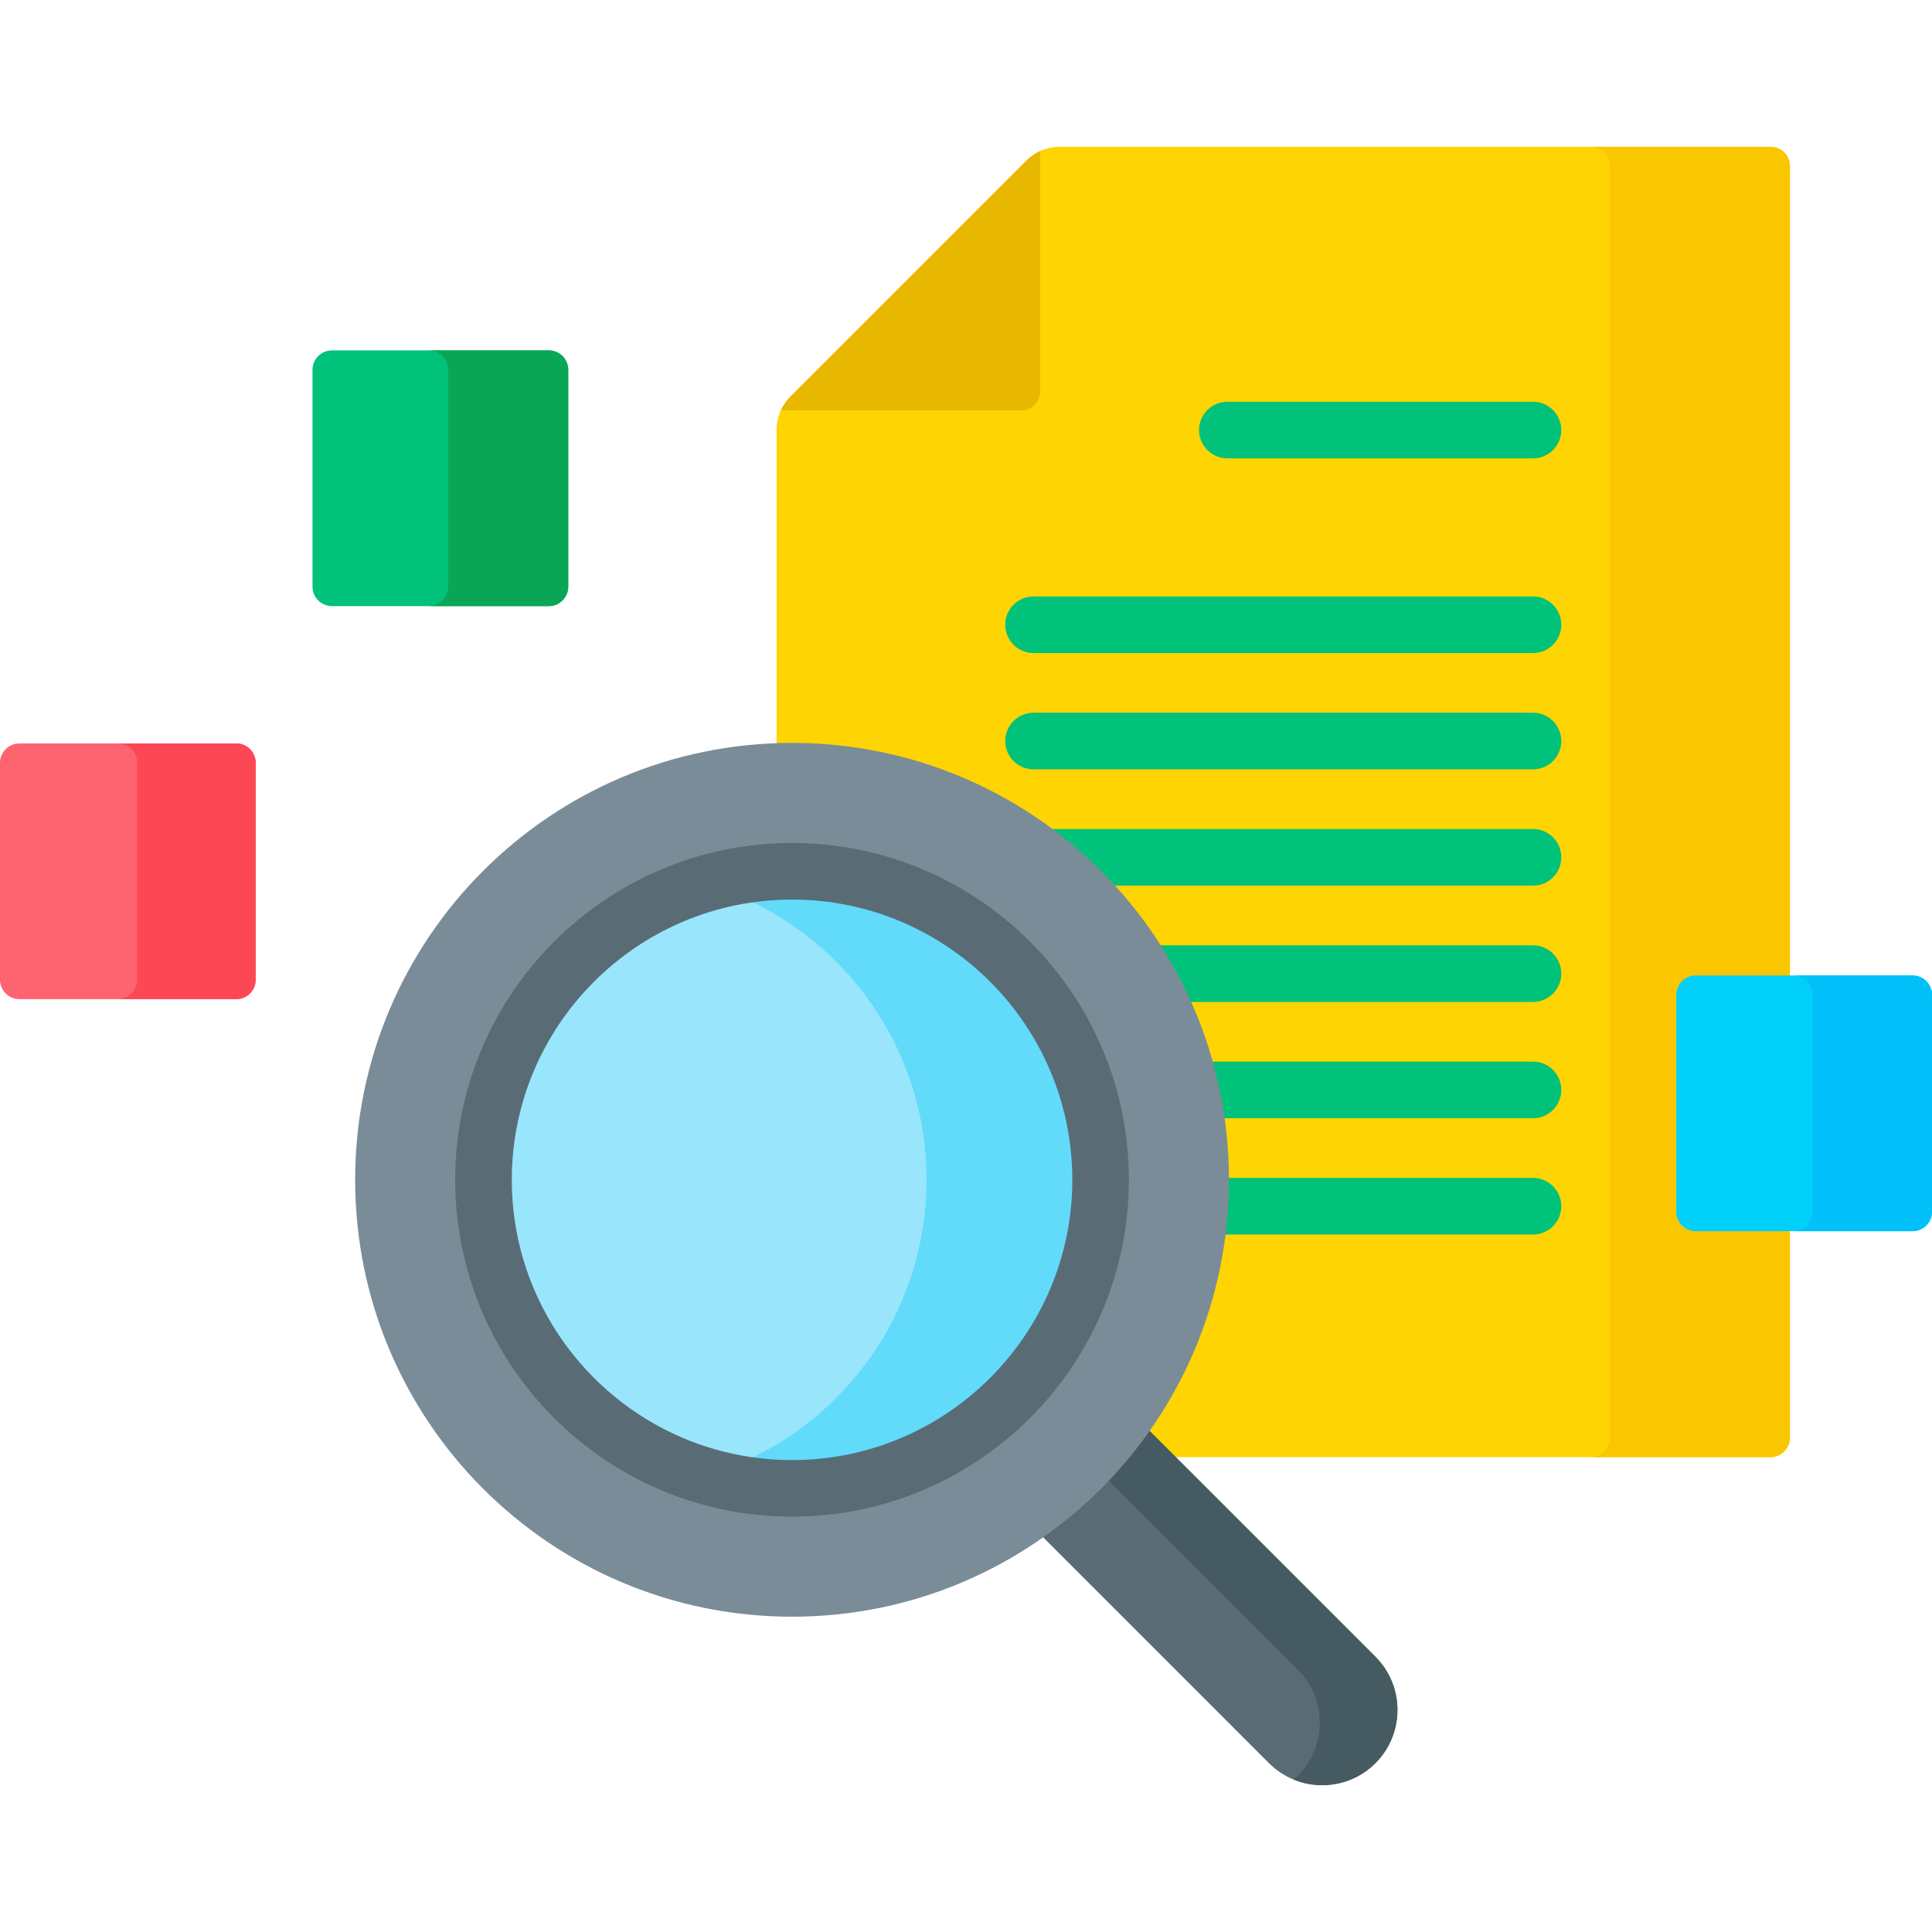 <svg width="100" height="100" viewBox="0 0 100 100" fill="none" xmlns="http://www.w3.org/2000/svg">
<path d="M56.856 45.207C52.626 40.977 46.994 38.648 40.996 38.648C40.728 38.648 40.462 38.654 40.196 38.663V22.247C40.196 21.606 40.45 20.991 40.904 20.538L53.136 8.306C53.589 7.852 54.204 7.598 54.845 7.598H91.641C91.773 7.598 91.904 7.624 92.026 7.674C92.148 7.725 92.259 7.799 92.352 7.892C92.446 7.986 92.52 8.097 92.57 8.219C92.621 8.341 92.647 8.472 92.647 8.604V74.416C92.647 74.548 92.621 74.679 92.57 74.801C92.52 74.923 92.446 75.034 92.352 75.127C92.259 75.221 92.148 75.295 92.026 75.345C91.904 75.396 91.773 75.422 91.641 75.422H58.228C65.572 66.619 65.115 53.467 56.856 45.207Z" fill="#FED402"/>
<path d="M83.336 74.416V8.604C83.336 8.472 83.31 8.341 83.26 8.219C83.209 8.097 83.135 7.986 83.042 7.892C82.948 7.799 82.837 7.725 82.715 7.674C82.593 7.624 82.462 7.598 82.33 7.598H91.641C91.773 7.598 91.904 7.624 92.026 7.674C92.148 7.725 92.259 7.799 92.352 7.892C92.446 7.986 92.52 8.097 92.57 8.219C92.621 8.341 92.647 8.472 92.647 8.604V74.416C92.647 74.548 92.621 74.679 92.57 74.801C92.52 74.923 92.446 75.034 92.352 75.127C92.259 75.221 92.148 75.295 92.026 75.345C91.904 75.396 91.773 75.422 91.641 75.422H82.33C82.462 75.422 82.593 75.396 82.715 75.345C82.837 75.295 82.948 75.221 83.042 75.127C83.135 75.034 83.209 74.923 83.26 74.801C83.31 74.679 83.336 74.548 83.336 74.416Z" fill="#FAC600"/>
<path d="M53.844 20.239V7.817C53.581 7.936 53.341 8.102 53.136 8.305L40.904 20.537C40.7 20.742 40.535 20.982 40.416 21.245H52.838C53.105 21.245 53.361 21.139 53.549 20.951C53.738 20.762 53.844 20.506 53.844 20.239Z" fill="#E8B800"/>
<path d="M63.528 23.725H79.348C80.157 23.725 80.812 23.069 80.812 22.26C80.812 21.451 80.157 20.795 79.348 20.795H63.528C63.335 20.795 63.145 20.833 62.967 20.907C62.789 20.98 62.628 21.088 62.492 21.224C62.356 21.36 62.248 21.522 62.174 21.699C62.101 21.877 62.063 22.067 62.063 22.26C62.063 22.452 62.101 22.643 62.174 22.82C62.248 22.998 62.356 23.16 62.492 23.296C62.628 23.432 62.789 23.54 62.967 23.613C63.145 23.687 63.335 23.725 63.528 23.725ZM53.495 33.802H79.348C80.157 33.802 80.812 33.146 80.812 32.337C80.812 31.527 80.157 30.872 79.348 30.872H53.495C52.687 30.872 52.031 31.527 52.031 32.337C52.031 33.146 52.687 33.802 53.495 33.802ZM53.495 39.821H79.348C80.157 39.821 80.812 39.165 80.812 38.356C80.812 37.547 80.157 36.891 79.348 36.891H53.495C52.687 36.891 52.031 37.547 52.031 38.356C52.031 39.165 52.687 39.821 53.495 39.821Z" fill="#00C27A"/>
<path d="M54.132 42.911H79.348C80.157 42.911 80.812 43.567 80.812 44.376C80.812 45.185 80.157 45.841 79.348 45.841H57.435C56.432 44.759 55.326 43.778 54.132 42.911ZM59.837 48.93H79.348C80.157 48.93 80.812 49.586 80.812 50.395C80.812 51.204 80.157 51.86 79.348 51.86H61.436C60.976 50.845 60.442 49.866 59.837 48.93ZM62.566 54.95H79.348C80.157 54.95 80.812 55.605 80.812 56.415C80.812 57.224 80.157 57.88 79.348 57.88H63.187C63.046 56.89 62.839 55.911 62.566 54.95ZM63.414 61.066C63.414 61.034 63.413 61.002 63.413 60.969H79.348C80.157 60.969 80.812 61.625 80.812 62.434C80.812 63.243 80.157 63.899 79.348 63.899H63.236C63.353 62.971 63.414 62.026 63.414 61.066Z" fill="#00C27A"/>
<path d="M59.355 73.917L71.191 85.752C72.712 87.273 72.712 89.74 71.191 91.261C69.669 92.782 67.203 92.782 65.682 91.261L53.847 79.425C55.988 77.922 57.852 76.058 59.355 73.917Z" fill="#596C76"/>
<path d="M67.169 91.917C68.69 90.396 68.69 87.93 67.169 86.409L57.396 76.636C58.16 75.831 58.864 74.972 59.502 74.064L71.191 85.753C72.712 87.274 72.712 89.74 71.191 91.261C70.046 92.406 68.366 92.689 66.956 92.11C67.028 92.048 67.101 91.986 67.169 91.917Z" fill="#465A61"/>
<path d="M40.996 83.68C28.507 83.68 18.383 73.556 18.383 61.067C18.383 48.578 28.507 38.453 40.996 38.453C53.485 38.453 63.61 48.578 63.61 61.067C63.61 73.556 53.485 83.68 40.996 83.68Z" fill="#7A8C98"/>
<path d="M40.996 77.037C32.176 77.037 25.026 69.887 25.026 61.067C25.026 52.247 32.176 45.097 40.996 45.097C49.816 45.097 56.966 52.247 56.966 61.067C56.966 69.887 49.816 77.037 40.996 77.037Z" fill="#99E6FC"/>
<path d="M47.956 61.067C47.956 53.812 43.117 47.691 36.491 45.745C37.954 45.315 39.471 45.097 40.996 45.097C49.816 45.097 56.966 52.247 56.966 61.067C56.966 69.887 49.816 77.037 40.996 77.037C39.471 77.037 37.954 76.819 36.491 76.388C43.117 74.443 47.956 68.322 47.956 61.067Z" fill="#62DBFB"/>
<path d="M40.996 78.502C50.61 78.502 58.431 70.681 58.431 61.067C58.431 51.453 50.61 43.632 40.996 43.632C31.383 43.632 23.561 51.453 23.561 61.067C23.561 70.681 31.383 78.502 40.996 78.502ZM40.996 46.562C48.994 46.562 55.502 53.069 55.502 61.067C55.502 69.065 48.994 75.573 40.996 75.573C32.998 75.573 26.491 69.065 26.491 61.067C26.491 53.069 32.998 46.562 40.996 46.562Z" fill="#596C76"/>
<path d="M17.182 31.372H28.406C28.538 31.372 28.669 31.346 28.791 31.296C28.913 31.245 29.024 31.171 29.117 31.078C29.21 30.984 29.285 30.873 29.335 30.751C29.386 30.629 29.412 30.498 29.412 30.366V19.143C29.412 19.011 29.386 18.88 29.335 18.758C29.285 18.636 29.21 18.525 29.117 18.431C29.024 18.338 28.913 18.264 28.791 18.213C28.669 18.163 28.538 18.137 28.406 18.137H17.182C17.05 18.137 16.919 18.163 16.797 18.213C16.675 18.264 16.564 18.338 16.471 18.431C16.377 18.525 16.303 18.636 16.253 18.758C16.202 18.88 16.176 19.011 16.176 19.143V30.366C16.176 30.633 16.282 30.889 16.471 31.077C16.66 31.266 16.916 31.372 17.182 31.372Z" fill="#00C27A"/>
<path d="M23.195 30.366V19.143C23.195 19.011 23.169 18.88 23.119 18.758C23.068 18.636 22.994 18.525 22.901 18.431C22.807 18.338 22.696 18.264 22.574 18.213C22.452 18.163 22.321 18.137 22.189 18.137H28.406C28.538 18.137 28.669 18.163 28.791 18.213C28.913 18.264 29.024 18.338 29.117 18.431C29.211 18.525 29.285 18.636 29.335 18.758C29.386 18.88 29.412 19.011 29.412 19.143V30.366C29.412 30.498 29.386 30.629 29.335 30.751C29.285 30.873 29.211 30.984 29.117 31.078C29.024 31.171 28.913 31.245 28.791 31.296C28.669 31.346 28.538 31.372 28.406 31.372H22.189C22.321 31.372 22.452 31.346 22.574 31.296C22.696 31.245 22.807 31.171 22.901 31.078C22.994 30.984 23.068 30.873 23.119 30.751C23.169 30.629 23.195 30.498 23.195 30.366Z" fill="#09A755"/>
<path d="M87.771 63.726H98.994C99.126 63.726 99.257 63.7 99.379 63.649C99.501 63.599 99.612 63.524 99.705 63.431C99.799 63.337 99.873 63.227 99.924 63.105C99.974 62.983 100 62.852 100 62.719V51.496C100 51.364 99.974 51.233 99.924 51.111C99.873 50.989 99.799 50.878 99.705 50.785C99.612 50.691 99.501 50.617 99.379 50.567C99.257 50.516 99.126 50.49 98.994 50.49H87.771C87.639 50.49 87.508 50.516 87.386 50.567C87.264 50.617 87.153 50.691 87.059 50.785C86.966 50.878 86.892 50.989 86.841 51.111C86.791 51.233 86.765 51.364 86.765 51.496V62.719C86.765 62.986 86.871 63.242 87.059 63.431C87.248 63.62 87.504 63.726 87.771 63.726Z" fill="#01D0FB"/>
<path d="M93.819 62.719V51.496C93.819 51.364 93.793 51.233 93.742 51.111C93.692 50.989 93.618 50.878 93.524 50.785C93.431 50.691 93.32 50.617 93.198 50.567C93.076 50.516 92.945 50.49 92.813 50.49H98.994C99.126 50.49 99.257 50.516 99.379 50.567C99.501 50.617 99.612 50.691 99.705 50.785C99.799 50.878 99.873 50.989 99.924 51.111C99.974 51.233 100 51.364 100 51.496V62.719C100 62.852 99.974 62.983 99.924 63.105C99.873 63.227 99.799 63.337 99.705 63.431C99.612 63.524 99.501 63.599 99.379 63.649C99.257 63.7 99.126 63.726 98.994 63.726H92.813C93.079 63.726 93.335 63.62 93.524 63.431C93.713 63.242 93.819 62.986 93.819 62.719Z" fill="#01C0FA"/>
<path d="M1.006 51.715H12.229C12.361 51.715 12.492 51.689 12.614 51.638C12.736 51.588 12.847 51.514 12.941 51.42C13.034 51.327 13.108 51.216 13.159 51.094C13.209 50.972 13.235 50.841 13.235 50.709V39.486C13.235 39.353 13.209 39.223 13.159 39.1C13.108 38.978 13.034 38.867 12.941 38.774C12.847 38.681 12.736 38.607 12.614 38.556C12.492 38.505 12.361 38.48 12.229 38.48H1.006C0.874 38.48 0.743 38.505 0.621 38.556C0.499 38.607 0.388 38.681 0.295 38.774C0.201 38.867 0.127 38.978 0.077 39.1C0.026 39.223 -2.86102e-05 39.353 -2.86102e-06 39.486V50.709C-2.86102e-05 50.841 0.026 50.972 0.077 51.094C0.127 51.216 0.201 51.327 0.295 51.42C0.388 51.514 0.499 51.588 0.621 51.638C0.743 51.689 0.874 51.715 1.006 51.715Z" fill="#FE646F"/>
<path d="M7.098 50.709V39.486C7.098 39.353 7.072 39.223 7.022 39.1C6.971 38.978 6.897 38.867 6.804 38.774C6.71 38.681 6.599 38.607 6.477 38.556C6.355 38.505 6.224 38.48 6.092 38.48H12.229C12.361 38.48 12.492 38.505 12.614 38.556C12.736 38.607 12.847 38.681 12.941 38.774C13.034 38.867 13.108 38.978 13.159 39.1C13.209 39.223 13.235 39.353 13.235 39.486V50.709C13.235 50.841 13.209 50.972 13.159 51.094C13.108 51.216 13.034 51.327 12.941 51.42C12.847 51.514 12.736 51.588 12.614 51.638C12.492 51.689 12.361 51.715 12.229 51.715H6.092C6.224 51.715 6.355 51.689 6.477 51.638C6.599 51.588 6.71 51.514 6.804 51.42C6.897 51.327 6.971 51.216 7.022 51.094C7.072 50.972 7.098 50.841 7.098 50.709Z" fill="#FD4755"/>
</svg>
